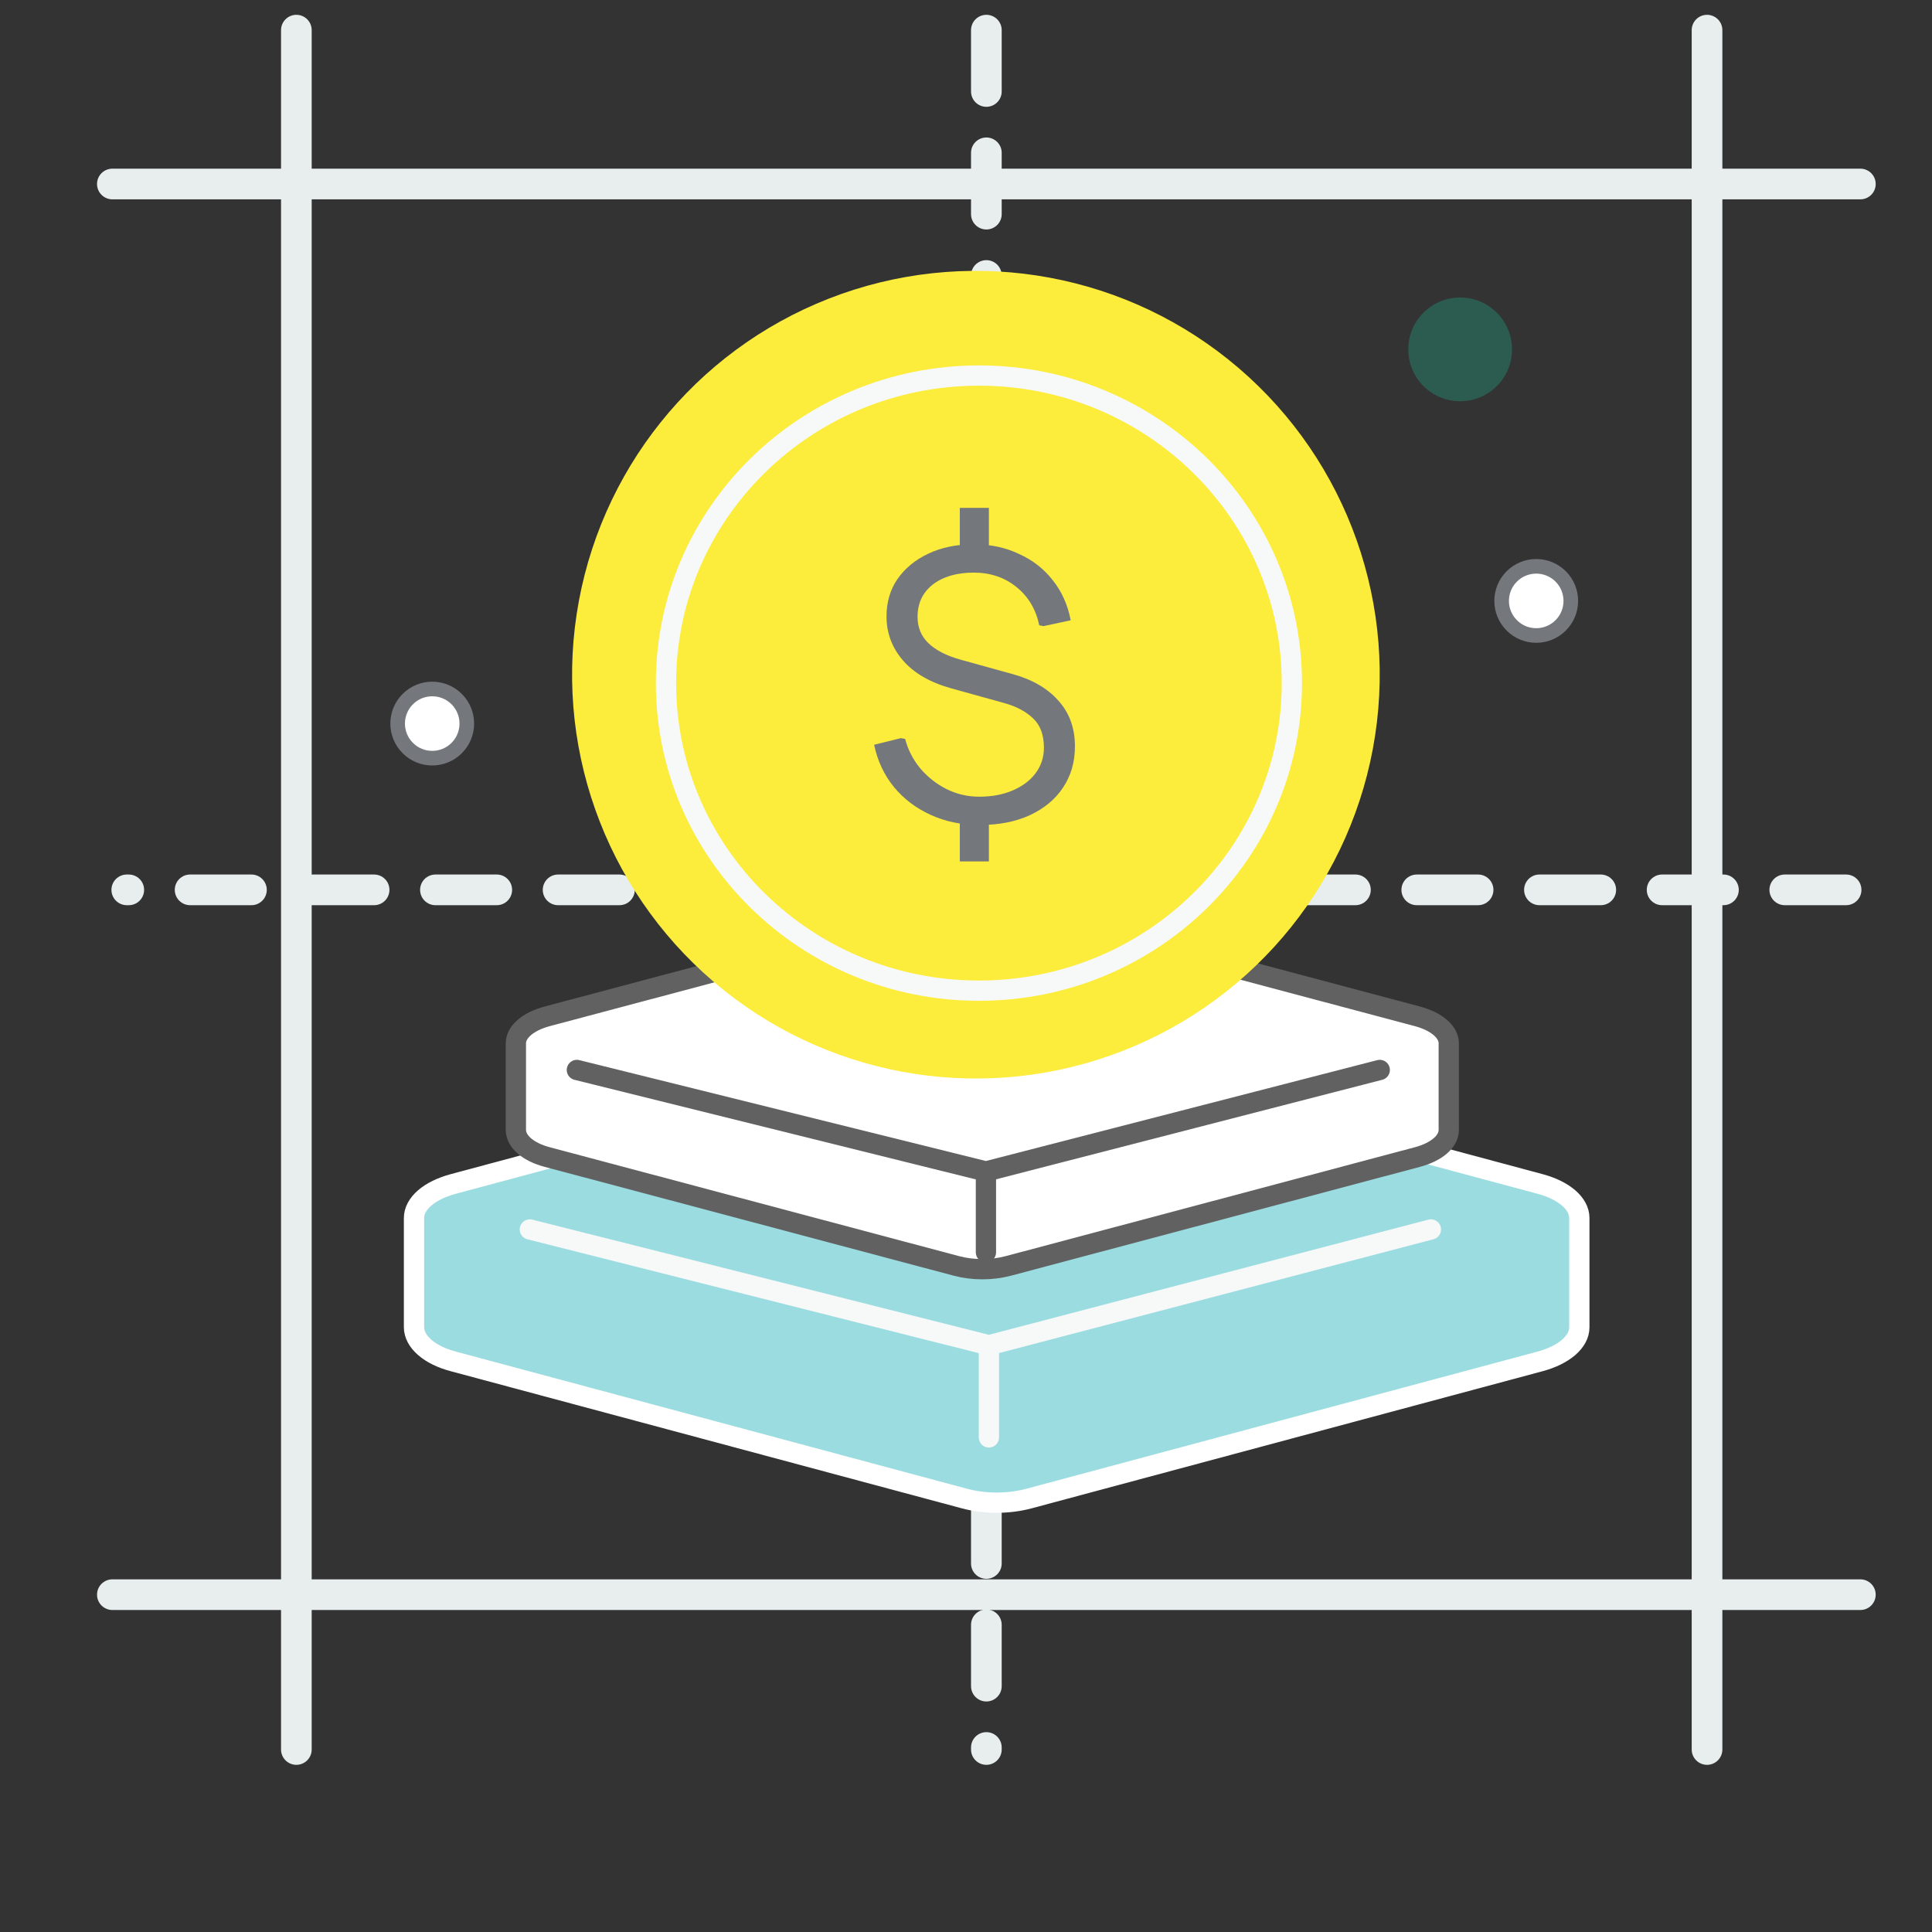 <svg width="63" height="63" viewBox="0 0 63 63" fill="none" xmlns="http://www.w3.org/2000/svg">
<rect x="0" y="0" width="63" height="63" fill="#333333" stroke="none"/>
<path d="M32.164 0.983L32.164 57.049" stroke="#E8EEEE" stroke-linecap="round" stroke-dasharray="2 2"/>
<path d="M60.199 29.017L4.134 29.017" stroke="#E8EEEE" stroke-linecap="round" stroke-dasharray="2 2"/>
<path d="M55.664 0.983L55.664 57.049" stroke="#E8EEEE" stroke-linecap="round"/>
<path d="M9.664 0.983L9.664 57.049" stroke="#E8EEEE" stroke-linecap="round"/>
<path d="M60.664 6L3.664 6" stroke="#E8EEEE" stroke-linecap="round"/>
<path d="M60.664 52L3.664 52" stroke="#E8EEEE" stroke-linecap="round"/>
<path d="M14.786 38.606L31.452 34.133C31.778 34.045 32.136 34 32.499 34C32.862 34 33.22 34.045 33.547 34.133L50.214 38.606C51.003 38.817 51.5 39.248 51.5 39.719V43.282C51.5 43.752 51.003 44.183 50.214 44.395L33.55 48.867C33.224 48.954 32.865 49 32.502 49C32.139 49 31.781 48.954 31.455 48.867L14.786 44.395C14.403 44.294 14.079 44.136 13.852 43.939C13.624 43.742 13.502 43.514 13.5 43.282V39.719C13.5 39.248 13.997 38.817 14.786 38.606Z" fill="#9BDCE1" stroke="white" stroke-width="0.661" stroke-linecap="round" stroke-linejoin="round"/>
<path d="M17.277 40.091L32.247 43.867L46.66 40.091M32.247 46.872V43.869" stroke="#F7F8F8" stroke-width="0.661" stroke-linecap="round" stroke-linejoin="round"/>
<path d="M17.852 33.139L31.193 29.589C31.454 29.52 31.741 29.484 32.031 29.484C32.322 29.484 32.609 29.52 32.87 29.589L46.212 33.139C46.844 33.307 47.242 33.648 47.242 34.022V36.849C47.242 37.222 46.844 37.565 46.212 37.732L32.872 41.282C32.611 41.351 32.324 41.387 32.034 41.387C31.743 41.387 31.456 41.351 31.195 41.282L17.852 37.732C17.545 37.652 17.286 37.527 17.104 37.371C16.922 37.215 16.824 37.034 16.822 36.849V34.022C16.822 33.648 17.22 33.307 17.852 33.139Z" fill="white" stroke="#616161" stroke-width="0.661" stroke-linecap="round" stroke-linejoin="round"/>
<path d="M18.811 34.89L32.15 38.2L44.992 34.89M32.15 40.835V38.202" stroke="#616161" stroke-width="0.661" stroke-linecap="round" stroke-linejoin="round"/>
<circle cx="31.823" cy="22.001" r="13.168" transform="rotate(8.658 31.823 22.001)" fill="#FCEC3B"/>
<path d="M42.126 22.275C42.126 27.808 37.562 32.304 31.922 32.304C26.281 32.304 21.717 27.808 21.717 22.275C21.717 16.742 26.281 12.246 31.922 12.246C37.562 12.246 42.126 16.742 42.126 22.275Z" fill="#FCEC3B" stroke="#F7F8F8" stroke-width="0.661"/>
<path d="M31.298 28.09V26.32H32.246V28.09H31.298ZM31.298 18.369V16.561H32.246V18.369H31.298ZM31.942 26.902C31.361 26.902 30.83 26.792 30.35 26.573C29.869 26.354 29.469 26.051 29.149 25.663C28.828 25.267 28.613 24.808 28.504 24.285L29.376 24.07L29.515 24.095C29.608 24.449 29.772 24.77 30.008 25.056C30.244 25.334 30.527 25.558 30.855 25.726C31.192 25.895 31.551 25.979 31.93 25.979C32.343 25.979 32.705 25.912 33.017 25.777C33.337 25.642 33.586 25.456 33.763 25.221C33.948 24.976 34.041 24.698 34.041 24.386C34.041 23.965 33.923 23.645 33.687 23.425C33.451 23.198 33.131 23.029 32.726 22.92L30.994 22.439C30.312 22.245 29.793 21.942 29.439 21.529C29.085 21.116 28.908 20.64 28.908 20.101C28.908 19.637 29.026 19.233 29.262 18.887C29.507 18.533 29.844 18.255 30.274 18.053C30.704 17.85 31.197 17.749 31.753 17.749C32.301 17.749 32.794 17.855 33.232 18.065C33.679 18.267 34.045 18.554 34.332 18.925C34.627 19.296 34.821 19.73 34.913 20.227L34.028 20.417L33.889 20.391C33.78 19.869 33.531 19.452 33.143 19.14C32.756 18.828 32.292 18.672 31.753 18.672C31.197 18.672 30.75 18.803 30.413 19.064C30.084 19.325 29.92 19.675 29.92 20.113C29.92 20.459 30.038 20.745 30.274 20.973C30.51 21.2 30.851 21.377 31.298 21.504L33.03 21.984C33.67 22.161 34.167 22.452 34.521 22.857C34.875 23.253 35.052 23.746 35.052 24.336C35.052 24.85 34.922 25.3 34.66 25.688C34.408 26.067 34.045 26.367 33.573 26.586C33.11 26.797 32.566 26.902 31.942 26.902Z" fill="#74777C"/>
<path d="M46.417 12.589C45.757 11.928 45.756 10.857 46.417 10.196C47.078 9.536 48.149 9.536 48.81 10.196C49.47 10.857 49.47 11.928 48.81 12.589C48.149 13.249 47.078 13.249 46.417 12.589Z" fill="#2B5C4F"/>
<path d="M13.297 24.392C12.857 23.952 12.856 23.238 13.297 22.797C13.737 22.357 14.451 22.357 14.892 22.797C15.332 23.238 15.332 23.952 14.892 24.392C14.451 24.833 13.737 24.833 13.297 24.392Z" fill="white" stroke="#74777C" stroke-width="0.476" stroke-linecap="round" stroke-linejoin="round"/>
<path d="M49.297 20.392C48.856 19.952 48.856 19.238 49.297 18.797C49.737 18.357 50.452 18.357 50.892 18.797C51.332 19.238 51.332 19.952 50.892 20.392C50.451 20.833 49.737 20.833 49.297 20.392Z" fill="white" stroke="#74777C" stroke-width="0.476" stroke-linecap="round" stroke-linejoin="round"/>
</svg>
